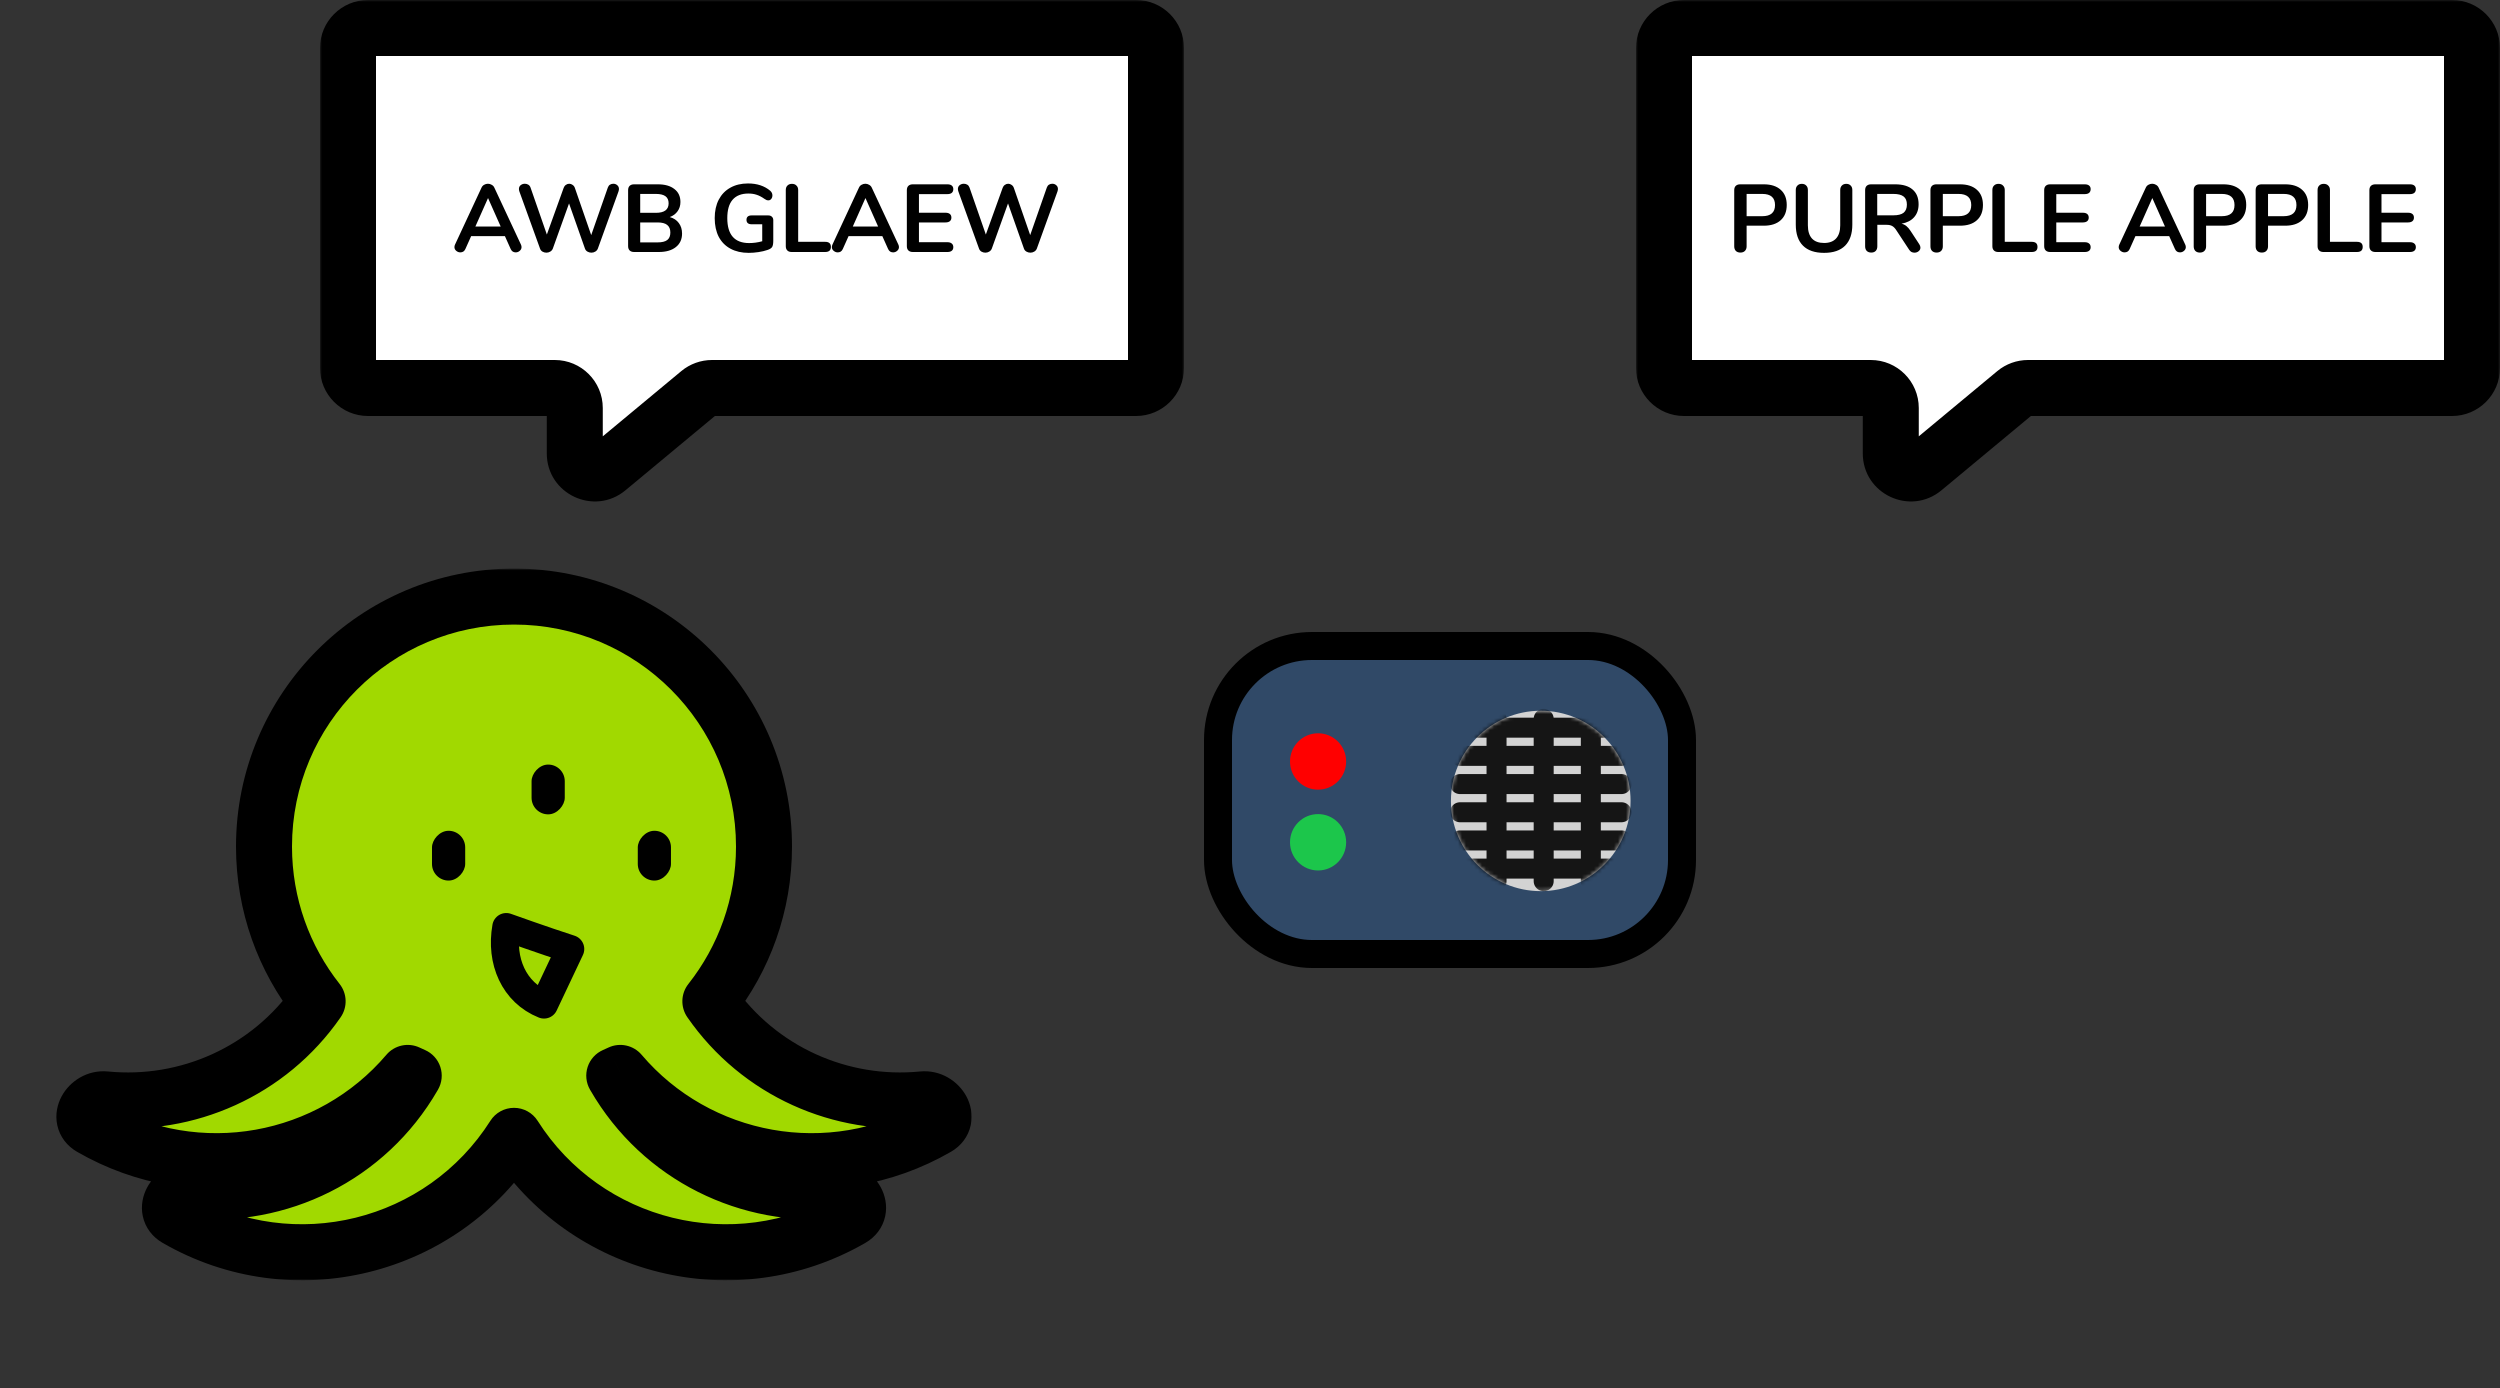 <svg width="625" height="347" viewBox="0 0 625 347" fill="none" xmlns="http://www.w3.org/2000/svg">
<rect x="0" y="0" width="625" height="347" fill="#333333" stroke="none"/>
<rect x="304.5" y="161.5" width="116" height="77" rx="23.5" fill="#304967" stroke="black" stroke-width="7"/>
<ellipse cx="385.189" cy="200.235" rx="22.455" ry="22.55" fill="#D3D3D3"/>
<ellipse cx="329.519" cy="190.369" rx="7.017" ry="7.047" fill="#FF0000"/>
<ellipse cx="329.519" cy="210.57" rx="7.017" ry="7.047" fill="#1CC64B"/>
<mask id="mask0" mask-type="alpha" maskUnits="userSpaceOnUse" x="362" y="177" width="46" height="46">
<ellipse cx="385.189" cy="200.235" rx="22.455" ry="22.55" fill="#9F9F9F" fill-opacity="0.9"/>
</mask>
<g mask="url(#mask0)">
<line x1="374.135" y1="179.715" x2="374.135" y2="220.285" stroke="black" stroke-width="5" stroke-linecap="round"/>
<line x1="385.921" y1="179.715" x2="385.921" y2="220.285" stroke="black" stroke-width="5" stroke-linecap="round"/>
<line x1="397.708" y1="179.715" x2="397.708" y2="220.285" stroke="black" stroke-width="5" stroke-linecap="round"/>
<line x1="365" y1="217.158" x2="405.378" y2="217.158" stroke="black" stroke-width="5" stroke-linecap="round"/>
<line x1="365" y1="188.97" x2="405.378" y2="188.97" stroke="black" stroke-width="5" stroke-linecap="round"/>
<line x1="365" y1="203.064" x2="405.378" y2="203.064" stroke="black" stroke-width="5" stroke-linecap="round"/>
<line x1="365" y1="210.111" x2="405.378" y2="210.111" stroke="black" stroke-width="5" stroke-linecap="round"/>
<line x1="365" y1="181.923" x2="405.378" y2="181.923" stroke="black" stroke-width="5" stroke-linecap="round"/>
<line x1="365" y1="196.018" x2="405.378" y2="196.018" stroke="black" stroke-width="5" stroke-linecap="round"/>
</g>
<mask id="path-15-outside-1" maskUnits="userSpaceOnUse" x="80" y="0" width="216" height="126" fill="black">
<rect fill="white" x="80" width="216" height="126"/>
<path fill-rule="evenodd" clip-rule="evenodd" d="M289 12C289 9.239 286.761 7 284 7H92C89.239 7 87 9.239 87 12V92C87 94.761 89.239 97 92 97H138.694C141.456 97 143.694 99.239 143.694 102V113.346C143.694 117.581 148.631 119.898 151.889 117.192L174.805 98.154C175.703 97.408 176.833 97 178 97H284C286.761 97 289 94.761 289 92V12Z"/>
</mask>
<path fill-rule="evenodd" clip-rule="evenodd" d="M289 12C289 9.239 286.761 7 284 7H92C89.239 7 87 9.239 87 12V92C87 94.761 89.239 97 92 97H138.694C141.456 97 143.694 99.239 143.694 102V113.346C143.694 117.581 148.631 119.898 151.889 117.192L174.805 98.154C175.703 97.408 176.833 97 178 97H284C286.761 97 289 94.761 289 92V12Z" fill="white"/>
<path d="M174.805 98.154L179.278 103.538L174.805 98.154ZM92 14H284V0H92V14ZM94 92V12H80V92H94ZM138.694 90H92V104H138.694V90ZM150.694 113.346V102H136.694V113.346H150.694ZM170.332 92.77L147.416 111.807L156.363 122.576L179.278 103.538L170.332 92.77ZM284 90H178V104H284V90ZM282 12V92H296V12H282ZM284 104C290.627 104 296 98.627 296 92H282C282 90.895 282.895 90 284 90V104ZM179.278 103.538C178.919 103.837 178.467 104 178 104V90C175.199 90 172.487 90.98 170.332 92.77L179.278 103.538ZM136.694 113.346C136.694 123.511 148.543 129.072 156.363 122.576L147.416 111.807C148.72 110.725 150.694 111.652 150.694 113.346H136.694ZM138.694 104C137.59 104 136.694 103.105 136.694 102H150.694C150.694 95.373 145.322 90 138.694 90V104ZM80 92C80 98.627 85.373 104 92 104V90C93.105 90 94 90.895 94 92H80ZM284 14C282.895 14 282 13.105 282 12H296C296 5.373 290.627 0 284 0V14ZM92 0C85.373 0 80 5.373 80 12H94C94 13.105 93.105 14 92 14V0Z" fill="black" mask="url(#path-15-outside-1)"/>
<path d="M130.24 61.152C130.336 61.36 130.384 61.568 130.384 61.776C130.384 62.144 130.232 62.456 129.928 62.712C129.64 62.968 129.304 63.096 128.92 63.096C128.664 63.096 128.424 63.032 128.2 62.904C127.976 62.76 127.8 62.544 127.672 62.256L126.232 59.04H117.784L116.344 62.256C116.216 62.544 116.04 62.76 115.816 62.904C115.592 63.032 115.344 63.096 115.072 63.096C114.704 63.096 114.368 62.968 114.064 62.712C113.76 62.456 113.608 62.144 113.608 61.776C113.608 61.568 113.656 61.36 113.752 61.152L120.376 46.92C120.52 46.6 120.736 46.36 121.024 46.2C121.328 46.024 121.648 45.936 121.984 45.936C122.32 45.936 122.632 46.024 122.92 46.2C123.224 46.36 123.448 46.6 123.592 46.92L130.24 61.152ZM118.84 56.64H125.176L122.008 49.512L118.84 56.64ZM151.955 46.896C152.067 46.576 152.243 46.336 152.483 46.176C152.739 46.016 153.019 45.936 153.323 45.936C153.707 45.936 154.035 46.056 154.307 46.296C154.595 46.536 154.739 46.856 154.739 47.256C154.739 47.4 154.699 47.608 154.619 47.88L149.459 62.16C149.331 62.48 149.115 62.728 148.811 62.904C148.523 63.08 148.203 63.168 147.851 63.168C147.499 63.168 147.171 63.08 146.867 62.904C146.563 62.728 146.355 62.48 146.243 62.16L142.259 50.856L138.203 62.16C138.075 62.48 137.859 62.728 137.555 62.904C137.267 63.08 136.947 63.168 136.595 63.168C136.243 63.168 135.915 63.08 135.611 62.904C135.323 62.728 135.123 62.48 135.011 62.16L129.851 47.88C129.771 47.64 129.731 47.432 129.731 47.256C129.731 46.856 129.875 46.536 130.163 46.296C130.467 46.056 130.819 45.936 131.219 45.936C131.539 45.936 131.827 46.016 132.083 46.176C132.339 46.336 132.523 46.576 132.635 46.896L136.715 58.632L140.915 46.968C141.027 46.648 141.211 46.4 141.467 46.224C141.723 46.032 142.003 45.936 142.307 45.936C142.611 45.936 142.891 46.032 143.147 46.224C143.419 46.4 143.611 46.656 143.723 46.992L147.803 58.776L151.955 46.896ZM167.443 54.264C168.419 54.536 169.171 55.032 169.699 55.752C170.243 56.472 170.515 57.352 170.515 58.392C170.515 59.832 169.995 60.96 168.955 61.776C167.931 62.592 166.515 63 164.707 63H158.515C158.051 63 157.683 62.872 157.411 62.616C157.155 62.36 157.027 62 157.027 61.536V47.544C157.027 47.08 157.155 46.72 157.411 46.464C157.683 46.208 158.051 46.08 158.515 46.08H164.467C166.227 46.08 167.603 46.472 168.595 47.256C169.603 48.024 170.107 49.104 170.107 50.496C170.107 51.392 169.867 52.168 169.387 52.824C168.923 53.48 168.275 53.96 167.443 54.264ZM160.051 53.208H163.963C166.091 53.208 167.155 52.416 167.155 50.832C167.155 50.032 166.891 49.44 166.363 49.056C165.835 48.672 165.035 48.48 163.963 48.48H160.051V53.208ZM164.371 60.6C165.491 60.6 166.307 60.4 166.819 60C167.331 59.6 167.587 58.976 167.587 58.128C167.587 57.28 167.323 56.648 166.795 56.232C166.283 55.816 165.475 55.608 164.371 55.608H160.051V60.6H164.371ZM192.094 53.856C192.462 53.856 192.758 53.968 192.982 54.192C193.206 54.4 193.318 54.68 193.318 55.032V60.192C193.318 60.928 193.222 61.448 193.03 61.752C192.838 62.056 192.446 62.304 191.854 62.496C191.214 62.72 190.47 62.896 189.622 63.024C188.774 63.152 187.958 63.216 187.174 63.216C185.43 63.216 183.918 62.872 182.638 62.184C181.358 61.496 180.374 60.504 179.686 59.208C179.014 57.896 178.678 56.336 178.678 54.528C178.678 52.752 179.014 51.216 179.686 49.92C180.374 48.608 181.342 47.608 182.59 46.92C183.838 46.216 185.31 45.864 187.006 45.864C189.262 45.864 191.11 46.472 192.55 47.688C192.742 47.864 192.878 48.04 192.958 48.216C193.054 48.392 193.102 48.6 193.102 48.84C193.102 49.192 193.006 49.488 192.814 49.728C192.622 49.968 192.39 50.088 192.118 50.088C191.942 50.088 191.782 50.064 191.638 50.016C191.494 49.952 191.326 49.856 191.134 49.728C190.43 49.232 189.774 48.888 189.166 48.696C188.558 48.488 187.87 48.384 187.102 48.384C185.358 48.384 184.038 48.904 183.142 49.944C182.262 50.968 181.822 52.496 181.822 54.528C181.822 58.688 183.646 60.768 187.294 60.768C188.382 60.768 189.47 60.616 190.558 60.312V56.064H187.846C187.462 56.064 187.158 55.968 186.934 55.776C186.726 55.584 186.622 55.312 186.622 54.96C186.622 54.608 186.726 54.336 186.934 54.144C187.158 53.952 187.462 53.856 187.846 53.856H192.094ZM197.911 63C197.447 63 197.087 62.872 196.831 62.616C196.575 62.36 196.447 62.008 196.447 61.56V47.496C196.447 47.032 196.583 46.664 196.855 46.392C197.143 46.104 197.519 45.96 197.983 45.96C198.463 45.96 198.839 46.104 199.111 46.392C199.399 46.664 199.543 47.032 199.543 47.496V60.456H206.287C207.247 60.456 207.727 60.88 207.727 61.728C207.727 62.576 207.247 63 206.287 63H197.911ZM224.595 61.152C224.691 61.36 224.739 61.568 224.739 61.776C224.739 62.144 224.587 62.456 224.283 62.712C223.995 62.968 223.659 63.096 223.275 63.096C223.019 63.096 222.779 63.032 222.555 62.904C222.331 62.76 222.155 62.544 222.027 62.256L220.587 59.04H212.139L210.699 62.256C210.571 62.544 210.395 62.76 210.171 62.904C209.947 63.032 209.699 63.096 209.427 63.096C209.059 63.096 208.723 62.968 208.419 62.712C208.115 62.456 207.963 62.144 207.963 61.776C207.963 61.568 208.011 61.36 208.107 61.152L214.731 46.92C214.875 46.6 215.091 46.36 215.379 46.2C215.683 46.024 216.003 45.936 216.339 45.936C216.675 45.936 216.987 46.024 217.275 46.2C217.579 46.36 217.803 46.6 217.947 46.92L224.595 61.152ZM213.195 56.64H219.531L216.363 49.512L213.195 56.64ZM228.2 63C227.736 63 227.368 62.872 227.096 62.616C226.84 62.36 226.712 62 226.712 61.536V47.544C226.712 47.08 226.84 46.72 227.096 46.464C227.368 46.208 227.736 46.08 228.2 46.08H236.864C237.328 46.08 237.688 46.184 237.944 46.392C238.2 46.6 238.328 46.896 238.328 47.28C238.328 47.68 238.2 47.992 237.944 48.216C237.688 48.424 237.328 48.528 236.864 48.528H229.736V53.184H236.384C236.848 53.184 237.208 53.288 237.464 53.496C237.72 53.704 237.848 54.008 237.848 54.408C237.848 54.792 237.72 55.088 237.464 55.296C237.208 55.504 236.848 55.608 236.384 55.608H229.736V60.552H236.864C237.328 60.552 237.688 60.664 237.944 60.888C238.2 61.096 238.328 61.4 238.328 61.8C238.328 62.184 238.2 62.48 237.944 62.688C237.688 62.896 237.328 63 236.864 63H228.2ZM261.701 46.896C261.813 46.576 261.989 46.336 262.229 46.176C262.485 46.016 262.765 45.936 263.069 45.936C263.453 45.936 263.781 46.056 264.053 46.296C264.341 46.536 264.485 46.856 264.485 47.256C264.485 47.4 264.445 47.608 264.365 47.88L259.205 62.16C259.077 62.48 258.861 62.728 258.557 62.904C258.269 63.08 257.949 63.168 257.597 63.168C257.245 63.168 256.917 63.08 256.613 62.904C256.309 62.728 256.101 62.48 255.989 62.16L252.005 50.856L247.949 62.16C247.821 62.48 247.605 62.728 247.301 62.904C247.013 63.08 246.693 63.168 246.341 63.168C245.989 63.168 245.661 63.08 245.357 62.904C245.069 62.728 244.869 62.48 244.757 62.16L239.597 47.88C239.517 47.64 239.477 47.432 239.477 47.256C239.477 46.856 239.621 46.536 239.909 46.296C240.213 46.056 240.565 45.936 240.965 45.936C241.285 45.936 241.573 46.016 241.829 46.176C242.085 46.336 242.269 46.576 242.381 46.896L246.461 58.632L250.661 46.968C250.773 46.648 250.957 46.4 251.213 46.224C251.469 46.032 251.749 45.936 252.053 45.936C252.357 45.936 252.637 46.032 252.893 46.224C253.165 46.4 253.357 46.656 253.469 46.992L257.549 58.776L261.701 46.896Z" fill="black"/>
<mask id="path-18-outside-2" maskUnits="userSpaceOnUse" x="409" y="0" width="216" height="126" fill="black">
<rect fill="white" x="409" width="216" height="126"/>
<path fill-rule="evenodd" clip-rule="evenodd" d="M618 12C618 9.239 615.761 7 613 7H421C418.239 7 416 9.239 416 12V92C416 94.761 418.239 97 421 97H467.694C470.456 97 472.694 99.239 472.694 102V113.346C472.694 117.581 477.631 119.898 480.889 117.192L503.805 98.154C504.703 97.408 505.833 97 507 97H613C615.761 97 618 94.761 618 92V12Z"/>
</mask>
<path fill-rule="evenodd" clip-rule="evenodd" d="M618 12C618 9.239 615.761 7 613 7H421C418.239 7 416 9.239 416 12V92C416 94.761 418.239 97 421 97H467.694C470.456 97 472.694 99.239 472.694 102V113.346C472.694 117.581 477.631 119.898 480.889 117.192L503.805 98.154C504.703 97.408 505.833 97 507 97H613C615.761 97 618 94.761 618 92V12Z" fill="white"/>
<path d="M503.805 98.154L508.278 103.538L503.805 98.154ZM421 14H613V0H421V14ZM423 92V12H409V92H423ZM467.694 90H421V104H467.694V90ZM479.694 113.346V102H465.694V113.346H479.694ZM499.332 92.77L476.416 111.807L485.363 122.576L508.278 103.538L499.332 92.77ZM613 90H507V104H613V90ZM611 12V92H625V12H611ZM613 104C619.627 104 625 98.627 625 92H611C611 90.895 611.895 90 613 90V104ZM508.278 103.538C507.919 103.837 507.467 104 507 104V90C504.199 90 501.487 90.98 499.332 92.77L508.278 103.538ZM465.694 113.346C465.694 123.511 477.543 129.072 485.363 122.576L476.416 111.807C477.72 110.725 479.694 111.652 479.694 113.346H465.694ZM467.694 104C466.59 104 465.694 103.105 465.694 102H479.694C479.694 95.373 474.322 90 467.694 90V104ZM409 92C409 98.627 414.373 104 421 104V90C422.105 90 423 90.895 423 92H409ZM613 14C611.895 14 611 13.105 611 12H625C625 5.373 619.627 0 613 0V14ZM421 0C414.373 0 409 5.373 409 12H423C423 13.105 422.105 14 421 14V0Z" fill="black" mask="url(#path-18-outside-2)"/>
<path d="M435.093 63.144C434.629 63.144 434.253 63.008 433.965 62.736C433.693 62.448 433.557 62.064 433.557 61.584V47.544C433.557 47.08 433.685 46.72 433.941 46.464C434.213 46.208 434.581 46.08 435.045 46.08H440.949C442.757 46.08 444.165 46.536 445.173 47.448C446.181 48.344 446.685 49.608 446.685 51.24C446.685 52.872 446.181 54.144 445.173 55.056C444.165 55.968 442.757 56.424 440.949 56.424H436.653V61.584C436.653 62.064 436.509 62.448 436.221 62.736C435.949 63.008 435.573 63.144 435.093 63.144ZM440.565 54.048C442.693 54.048 443.757 53.12 443.757 51.264C443.757 49.408 442.693 48.48 440.565 48.48H436.653V54.048H440.565ZM456.025 63.216C453.705 63.216 451.945 62.616 450.745 61.416C449.545 60.216 448.945 58.464 448.945 56.16V47.496C448.945 47.032 449.081 46.664 449.353 46.392C449.625 46.104 449.993 45.96 450.457 45.96C450.921 45.96 451.289 46.104 451.561 46.392C451.833 46.664 451.969 47.032 451.969 47.496V56.328C451.969 57.784 452.313 58.888 453.001 59.64C453.689 60.376 454.697 60.744 456.025 60.744C457.337 60.744 458.337 60.368 459.025 59.616C459.713 58.864 460.057 57.768 460.057 56.328V47.496C460.057 47.032 460.193 46.664 460.465 46.392C460.737 46.104 461.105 45.96 461.569 45.96C462.033 45.96 462.401 46.104 462.673 46.392C462.945 46.664 463.081 47.032 463.081 47.496V56.16C463.081 58.448 462.481 60.2 461.281 61.416C460.081 62.616 458.329 63.216 456.025 63.216ZM479.818 61.056C480.01 61.344 480.106 61.624 480.106 61.896C480.106 62.264 479.954 62.568 479.65 62.808C479.362 63.048 479.018 63.168 478.618 63.168C478.362 63.168 478.114 63.112 477.874 63C477.65 62.872 477.458 62.688 477.298 62.448L474.106 57.6C473.786 57.088 473.442 56.728 473.074 56.52C472.722 56.312 472.258 56.208 471.682 56.208H469.33V61.584C469.33 62.064 469.194 62.448 468.922 62.736C468.65 63.008 468.282 63.144 467.818 63.144C467.354 63.144 466.978 63.008 466.69 62.736C466.418 62.448 466.282 62.064 466.282 61.584V47.544C466.282 47.08 466.41 46.72 466.666 46.464C466.938 46.208 467.306 46.08 467.77 46.08H473.77C475.69 46.08 477.146 46.512 478.138 47.376C479.146 48.224 479.65 49.456 479.65 51.072C479.65 52.384 479.274 53.464 478.522 54.312C477.786 55.144 476.738 55.68 475.378 55.92C475.842 56.032 476.25 56.232 476.602 56.52C476.954 56.808 477.298 57.208 477.634 57.72L479.818 61.056ZM473.338 53.832C474.506 53.832 475.362 53.616 475.906 53.184C476.45 52.736 476.722 52.056 476.722 51.144C476.722 50.216 476.45 49.544 475.906 49.128C475.362 48.696 474.506 48.48 473.338 48.48H469.306V53.832H473.338ZM484.146 63.144C483.682 63.144 483.306 63.008 483.018 62.736C482.746 62.448 482.61 62.064 482.61 61.584V47.544C482.61 47.08 482.738 46.72 482.994 46.464C483.266 46.208 483.634 46.08 484.098 46.08H490.002C491.81 46.08 493.218 46.536 494.226 47.448C495.234 48.344 495.738 49.608 495.738 51.24C495.738 52.872 495.234 54.144 494.226 55.056C493.218 55.968 491.81 56.424 490.002 56.424H485.706V61.584C485.706 62.064 485.562 62.448 485.274 62.736C485.002 63.008 484.626 63.144 484.146 63.144ZM489.618 54.048C491.746 54.048 492.81 53.12 492.81 51.264C492.81 49.408 491.746 48.48 489.618 48.48H485.706V54.048H489.618ZM499.557 63C499.093 63 498.733 62.872 498.477 62.616C498.221 62.36 498.093 62.008 498.093 61.56V47.496C498.093 47.032 498.229 46.664 498.501 46.392C498.789 46.104 499.165 45.96 499.629 45.96C500.109 45.96 500.485 46.104 500.757 46.392C501.045 46.664 501.189 47.032 501.189 47.496V60.456H507.933C508.893 60.456 509.373 60.88 509.373 61.728C509.373 62.576 508.893 63 507.933 63H499.557ZM512.534 63C512.07 63 511.702 62.872 511.43 62.616C511.174 62.36 511.046 62 511.046 61.536V47.544C511.046 47.08 511.174 46.72 511.43 46.464C511.702 46.208 512.07 46.08 512.534 46.08H521.198C521.662 46.08 522.022 46.184 522.278 46.392C522.534 46.6 522.662 46.896 522.662 47.28C522.662 47.68 522.534 47.992 522.278 48.216C522.022 48.424 521.662 48.528 521.198 48.528H514.07V53.184H520.718C521.182 53.184 521.542 53.288 521.798 53.496C522.054 53.704 522.182 54.008 522.182 54.408C522.182 54.792 522.054 55.088 521.798 55.296C521.542 55.504 521.182 55.608 520.718 55.608H514.07V60.552H521.198C521.662 60.552 522.022 60.664 522.278 60.888C522.534 61.096 522.662 61.4 522.662 61.8C522.662 62.184 522.534 62.48 522.278 62.688C522.022 62.896 521.662 63 521.198 63H512.534ZM546.31 61.152C546.406 61.36 546.454 61.568 546.454 61.776C546.454 62.144 546.302 62.456 545.998 62.712C545.71 62.968 545.374 63.096 544.99 63.096C544.734 63.096 544.494 63.032 544.27 62.904C544.046 62.76 543.87 62.544 543.742 62.256L542.302 59.04H533.854L532.414 62.256C532.286 62.544 532.11 62.76 531.886 62.904C531.662 63.032 531.414 63.096 531.142 63.096C530.774 63.096 530.438 62.968 530.134 62.712C529.83 62.456 529.678 62.144 529.678 61.776C529.678 61.568 529.726 61.36 529.822 61.152L536.446 46.92C536.59 46.6 536.806 46.36 537.094 46.2C537.398 46.024 537.718 45.936 538.054 45.936C538.39 45.936 538.702 46.024 538.99 46.2C539.294 46.36 539.518 46.6 539.662 46.92L546.31 61.152ZM534.91 56.64H541.246L538.078 49.512L534.91 56.64ZM549.963 63.144C549.499 63.144 549.123 63.008 548.835 62.736C548.563 62.448 548.427 62.064 548.427 61.584V47.544C548.427 47.08 548.555 46.72 548.811 46.464C549.083 46.208 549.451 46.08 549.915 46.08H555.819C557.627 46.08 559.035 46.536 560.043 47.448C561.051 48.344 561.555 49.608 561.555 51.24C561.555 52.872 561.051 54.144 560.043 55.056C559.035 55.968 557.627 56.424 555.819 56.424H551.523V61.584C551.523 62.064 551.379 62.448 551.091 62.736C550.819 63.008 550.443 63.144 549.963 63.144ZM555.435 54.048C557.563 54.048 558.627 53.12 558.627 51.264C558.627 49.408 557.563 48.48 555.435 48.48H551.523V54.048H555.435ZM565.447 63.144C564.983 63.144 564.607 63.008 564.319 62.736C564.047 62.448 563.911 62.064 563.911 61.584V47.544C563.911 47.08 564.039 46.72 564.295 46.464C564.567 46.208 564.935 46.08 565.399 46.08H571.303C573.111 46.08 574.519 46.536 575.527 47.448C576.535 48.344 577.039 49.608 577.039 51.24C577.039 52.872 576.535 54.144 575.527 55.056C574.519 55.968 573.111 56.424 571.303 56.424H567.007V61.584C567.007 62.064 566.863 62.448 566.575 62.736C566.303 63.008 565.927 63.144 565.447 63.144ZM570.919 54.048C573.047 54.048 574.111 53.12 574.111 51.264C574.111 49.408 573.047 48.48 570.919 48.48H567.007V54.048H570.919ZM580.858 63C580.394 63 580.034 62.872 579.778 62.616C579.522 62.36 579.394 62.008 579.394 61.56V47.496C579.394 47.032 579.53 46.664 579.802 46.392C580.09 46.104 580.466 45.96 580.93 45.96C581.41 45.96 581.786 46.104 582.058 46.392C582.346 46.664 582.49 47.032 582.49 47.496V60.456H589.234C590.194 60.456 590.674 60.88 590.674 61.728C590.674 62.576 590.194 63 589.234 63H580.858ZM593.835 63C593.371 63 593.003 62.872 592.731 62.616C592.475 62.36 592.347 62 592.347 61.536V47.544C592.347 47.08 592.475 46.72 592.731 46.464C593.003 46.208 593.371 46.08 593.835 46.08H602.499C602.963 46.08 603.323 46.184 603.579 46.392C603.835 46.6 603.963 46.896 603.963 47.28C603.963 47.68 603.835 47.992 603.579 48.216C603.323 48.424 602.963 48.528 602.499 48.528H595.371V53.184H602.019C602.483 53.184 602.843 53.288 603.099 53.496C603.355 53.704 603.483 54.008 603.483 54.408C603.483 54.792 603.355 55.088 603.099 55.296C602.843 55.504 602.483 55.608 602.019 55.608H595.371V60.552H602.499C602.963 60.552 603.323 60.664 603.579 60.888C603.835 61.096 603.963 61.4 603.963 61.8C603.963 62.184 603.835 62.48 603.579 62.688C603.323 62.896 602.963 63 602.499 63H593.835Z" fill="black"/>
<circle cx="128.5" cy="211.642" r="62.5" fill="#A1D900"/>
<path fill-rule="evenodd" clip-rule="evenodd" d="M112.632 250.318C113.488 248.129 112.526 245.688 110.491 244.514L93.702 234.826C90.827 233.167 87.161 234.725 85.985 237.828C84.893 240.707 83.556 243.536 81.966 246.288C70.282 266.514 48.187 276.985 26.358 274.839C22.098 274.421 19.054 279.745 22.761 281.884C52.776 299.204 91.16 288.92 108.494 258.913C110.112 256.113 111.489 253.24 112.632 250.318Z" fill="#A1D900"/>
<path fill-rule="evenodd" clip-rule="evenodd" d="M134.017 273.086C134.873 270.898 133.911 268.457 131.876 267.282L115.087 257.595C112.213 255.936 108.546 257.494 107.37 260.597C106.279 263.476 104.942 266.305 103.352 269.057C91.668 289.282 69.572 299.753 47.743 297.608C43.483 297.189 40.439 302.514 44.146 304.653C74.162 321.973 112.546 311.688 129.879 281.682C131.497 278.882 132.874 276.008 134.017 273.086Z" fill="#A1D900"/>
<path fill-rule="evenodd" clip-rule="evenodd" d="M144.368 250.318C143.512 248.129 144.474 245.688 146.509 244.514L163.298 234.826C166.173 233.167 169.839 234.725 171.015 237.828C172.107 240.707 173.444 243.536 175.034 246.288C186.717 266.514 208.813 276.985 230.642 274.839C234.902 274.421 237.946 279.745 234.239 281.884C204.224 299.204 165.84 288.92 148.506 258.913C146.888 256.113 145.511 253.24 144.368 250.318Z" fill="#A1D900"/>
<path fill-rule="evenodd" clip-rule="evenodd" d="M122.983 273.086C122.127 270.898 123.089 268.457 125.124 267.282L141.913 257.595C144.787 255.936 148.454 257.494 149.63 260.597C150.721 263.476 152.058 266.305 153.648 269.057C165.332 289.282 187.428 299.753 209.257 297.608C213.517 297.189 216.561 302.514 212.854 304.653C182.838 321.973 144.454 311.688 127.121 281.682C125.503 278.882 124.126 276.008 122.983 273.086Z" fill="#A1D900"/>
<rect width="8.298" height="12.447" rx="4.149" transform="matrix(-1 0 0 1 116.297 207.694)" fill="black"/>
<rect width="8.298" height="12.447" rx="4.149" transform="matrix(-1 0 0 1 167.744 207.694)" fill="black"/>
<rect width="8.298" height="12.447" rx="4.149" transform="matrix(-1 0 0 1 141.191 191.142)" fill="black"/>
<path d="M126.565 231.757C125.065 240.257 128.5 248.142 136 251.142L142.565 237.257C136 235.142 126.565 231.757 126.565 231.757Z" stroke="black" stroke-width="7" stroke-linecap="round" stroke-linejoin="round"/>
<mask id="path-30-outside-3" maskUnits="userSpaceOnUse" x="13.094" y="142.142" width="230" height="178" fill="black">
<rect fill="white" x="13.094" y="142.142" width="230" height="178"/>
<path fill-rule="evenodd" clip-rule="evenodd" d="M153.565 268.912C154.07 268.691 154.572 268.463 155.07 268.229C174.32 290.875 207.58 297.267 234.239 281.884C237.946 279.745 234.902 274.42 230.642 274.839C210.316 276.837 189.759 267.896 177.592 250.327C185.989 239.686 191 226.249 191 211.642C191 177.124 163.018 149.142 128.5 149.142C93.982 149.142 66 177.124 66 211.642C66 226.249 71.011 239.686 79.408 250.327C67.241 267.896 46.684 276.837 26.358 274.839C22.098 274.42 19.054 279.745 22.761 281.884C49.419 297.267 82.68 290.875 101.93 268.229C102.428 268.463 102.929 268.691 103.434 268.912L103.351 269.057C91.668 289.282 69.572 299.753 47.743 297.608C43.483 297.189 40.439 302.514 44.146 304.653C73.389 321.527 110.576 312.199 128.5 283.959C146.424 312.199 183.611 321.527 212.854 304.653C216.56 302.514 213.517 297.189 209.257 297.608C187.428 299.753 165.332 289.282 153.648 269.057L153.565 268.912Z"/>
</mask>
<path d="M155.07 268.229L160.403 263.695C158.356 261.288 154.95 260.55 152.09 261.895L155.07 268.229ZM153.565 268.912L150.755 262.501C148.933 263.3 147.537 264.836 146.915 266.726C146.294 268.616 146.506 270.681 147.499 272.405L153.565 268.912ZM234.239 281.884L230.741 275.821L230.741 275.821L234.239 281.884ZM230.642 274.839L229.958 267.873H229.957L230.642 274.839ZM177.592 250.327L172.097 245.991C170.191 248.406 170.085 251.783 171.837 254.312L177.592 250.327ZM79.408 250.327L85.162 254.312C86.914 251.783 86.809 248.406 84.903 245.991L79.408 250.327ZM26.358 274.839L27.042 267.873H27.042L26.358 274.839ZM22.761 281.884L26.259 275.821L26.259 275.821L22.761 281.884ZM101.93 268.229L104.909 261.895C102.05 260.55 98.643 261.288 96.597 263.695L101.93 268.229ZM103.434 268.912L109.501 272.405C110.493 270.681 110.706 268.616 110.084 266.726C109.463 264.836 108.067 263.3 106.244 262.501L103.434 268.912ZM103.351 269.057L109.413 272.558L109.418 272.55L103.351 269.057ZM47.743 297.608L48.427 290.641L48.427 290.641L47.743 297.608ZM44.146 304.653L40.647 310.716L40.647 310.716L44.146 304.653ZM128.5 283.959L134.41 280.208C133.126 278.184 130.896 276.959 128.5 276.959C126.104 276.959 123.874 278.184 122.59 280.208L128.5 283.959ZM212.854 304.653L216.352 310.716L212.854 304.653ZM209.257 297.608L209.942 304.574H209.942L209.257 297.608ZM153.648 269.057L147.582 272.55L147.587 272.558L153.648 269.057ZM152.09 261.895C151.648 262.103 151.203 262.305 150.755 262.501L156.375 275.324C156.937 275.077 157.495 274.824 158.049 274.563L152.09 261.895ZM230.741 275.821C207.061 289.485 177.504 283.812 160.403 263.695L149.736 272.763C171.136 297.937 208.099 305.049 237.738 287.947L230.741 275.821ZM231.327 281.806C230.312 281.905 229.602 281.35 229.261 280.714C229.057 280.334 228.751 279.5 228.994 278.361C229.273 277.053 230.1 276.191 230.741 275.821L237.738 287.947C240.231 286.508 242.068 284.178 242.686 281.283C243.267 278.557 242.629 276.017 241.595 274.091C239.594 270.363 235.232 267.354 229.958 267.873L231.327 281.806ZM171.837 254.312C185.494 274.032 208.548 284.044 231.327 281.806L229.957 267.873C212.084 269.629 194.024 261.76 183.347 246.342L171.837 254.312ZM184 211.642C184 224.62 179.554 236.54 172.097 245.991L183.087 254.663C192.424 242.831 198 227.878 198 211.642H184ZM128.5 156.142C159.152 156.142 184 180.99 184 211.642H198C198 173.258 166.884 142.142 128.5 142.142V156.142ZM73 211.642C73 180.99 97.848 156.142 128.5 156.142V142.142C90.116 142.142 59 173.258 59 211.642H73ZM84.903 245.991C77.446 236.54 73 224.62 73 211.642H59C59 227.878 64.576 242.831 73.913 254.663L84.903 245.991ZM25.673 281.806C48.452 284.044 71.506 274.032 85.162 254.312L73.653 246.342C62.975 261.76 44.916 269.629 27.042 267.873L25.673 281.806ZM26.259 275.821C26.9 276.191 27.726 277.053 28.006 278.361C28.249 279.5 27.943 280.334 27.739 280.714C27.398 281.35 26.687 281.905 25.673 281.806L27.042 267.873C21.768 267.354 17.406 270.363 15.404 274.091C14.37 276.017 13.732 278.557 14.314 281.283C14.932 284.178 16.768 286.508 19.262 287.947L26.259 275.821ZM96.597 263.695C79.496 283.812 49.938 289.485 26.259 275.821L19.262 287.947C48.901 305.049 85.864 297.937 107.263 272.763L96.597 263.695ZM106.244 262.501C105.796 262.305 105.351 262.103 104.909 261.895L98.951 274.563C99.505 274.824 100.063 275.077 100.625 275.324L106.244 262.501ZM109.418 272.55L109.501 272.405L97.368 265.419L97.285 265.564L109.418 272.55ZM47.058 304.574C71.52 306.978 96.305 295.249 109.413 272.558L97.29 265.555C87.031 283.315 67.624 292.528 48.427 290.641L47.058 304.574ZM47.644 298.59C48.285 298.959 49.112 299.821 49.391 301.13C49.634 302.268 49.328 303.102 49.124 303.482C48.783 304.118 48.073 304.674 47.058 304.574L48.427 290.641C43.153 290.123 38.791 293.131 36.789 296.86C35.756 298.786 35.117 301.326 35.699 304.051C36.317 306.947 38.153 309.277 40.647 310.716L47.644 298.59ZM122.59 280.208C106.667 305.294 73.625 313.581 47.644 298.59L40.647 310.716C73.153 329.472 114.484 319.104 134.41 287.71L122.59 280.208ZM209.355 298.59C183.375 313.581 150.332 305.294 134.41 280.208L122.59 287.71C142.516 319.104 183.846 329.472 216.352 310.716L209.355 298.59ZM209.942 304.574C208.927 304.674 208.217 304.118 207.875 303.482C207.672 303.102 207.366 302.268 207.609 301.13C207.888 299.821 208.715 298.959 209.355 298.59L216.352 310.716C218.846 309.277 220.683 306.947 221.3 304.051C221.882 301.326 221.244 298.786 220.21 296.86C218.208 293.131 213.846 290.123 208.572 290.641L209.942 304.574ZM147.587 272.558C160.695 295.249 185.48 306.978 209.942 304.574L208.572 290.641C189.375 292.528 169.969 283.315 159.71 265.555L147.587 272.558ZM147.499 272.405L147.582 272.55L159.715 265.564L159.632 265.42L147.499 272.405Z" fill="black" mask="url(#path-30-outside-3)"/>
</svg>
